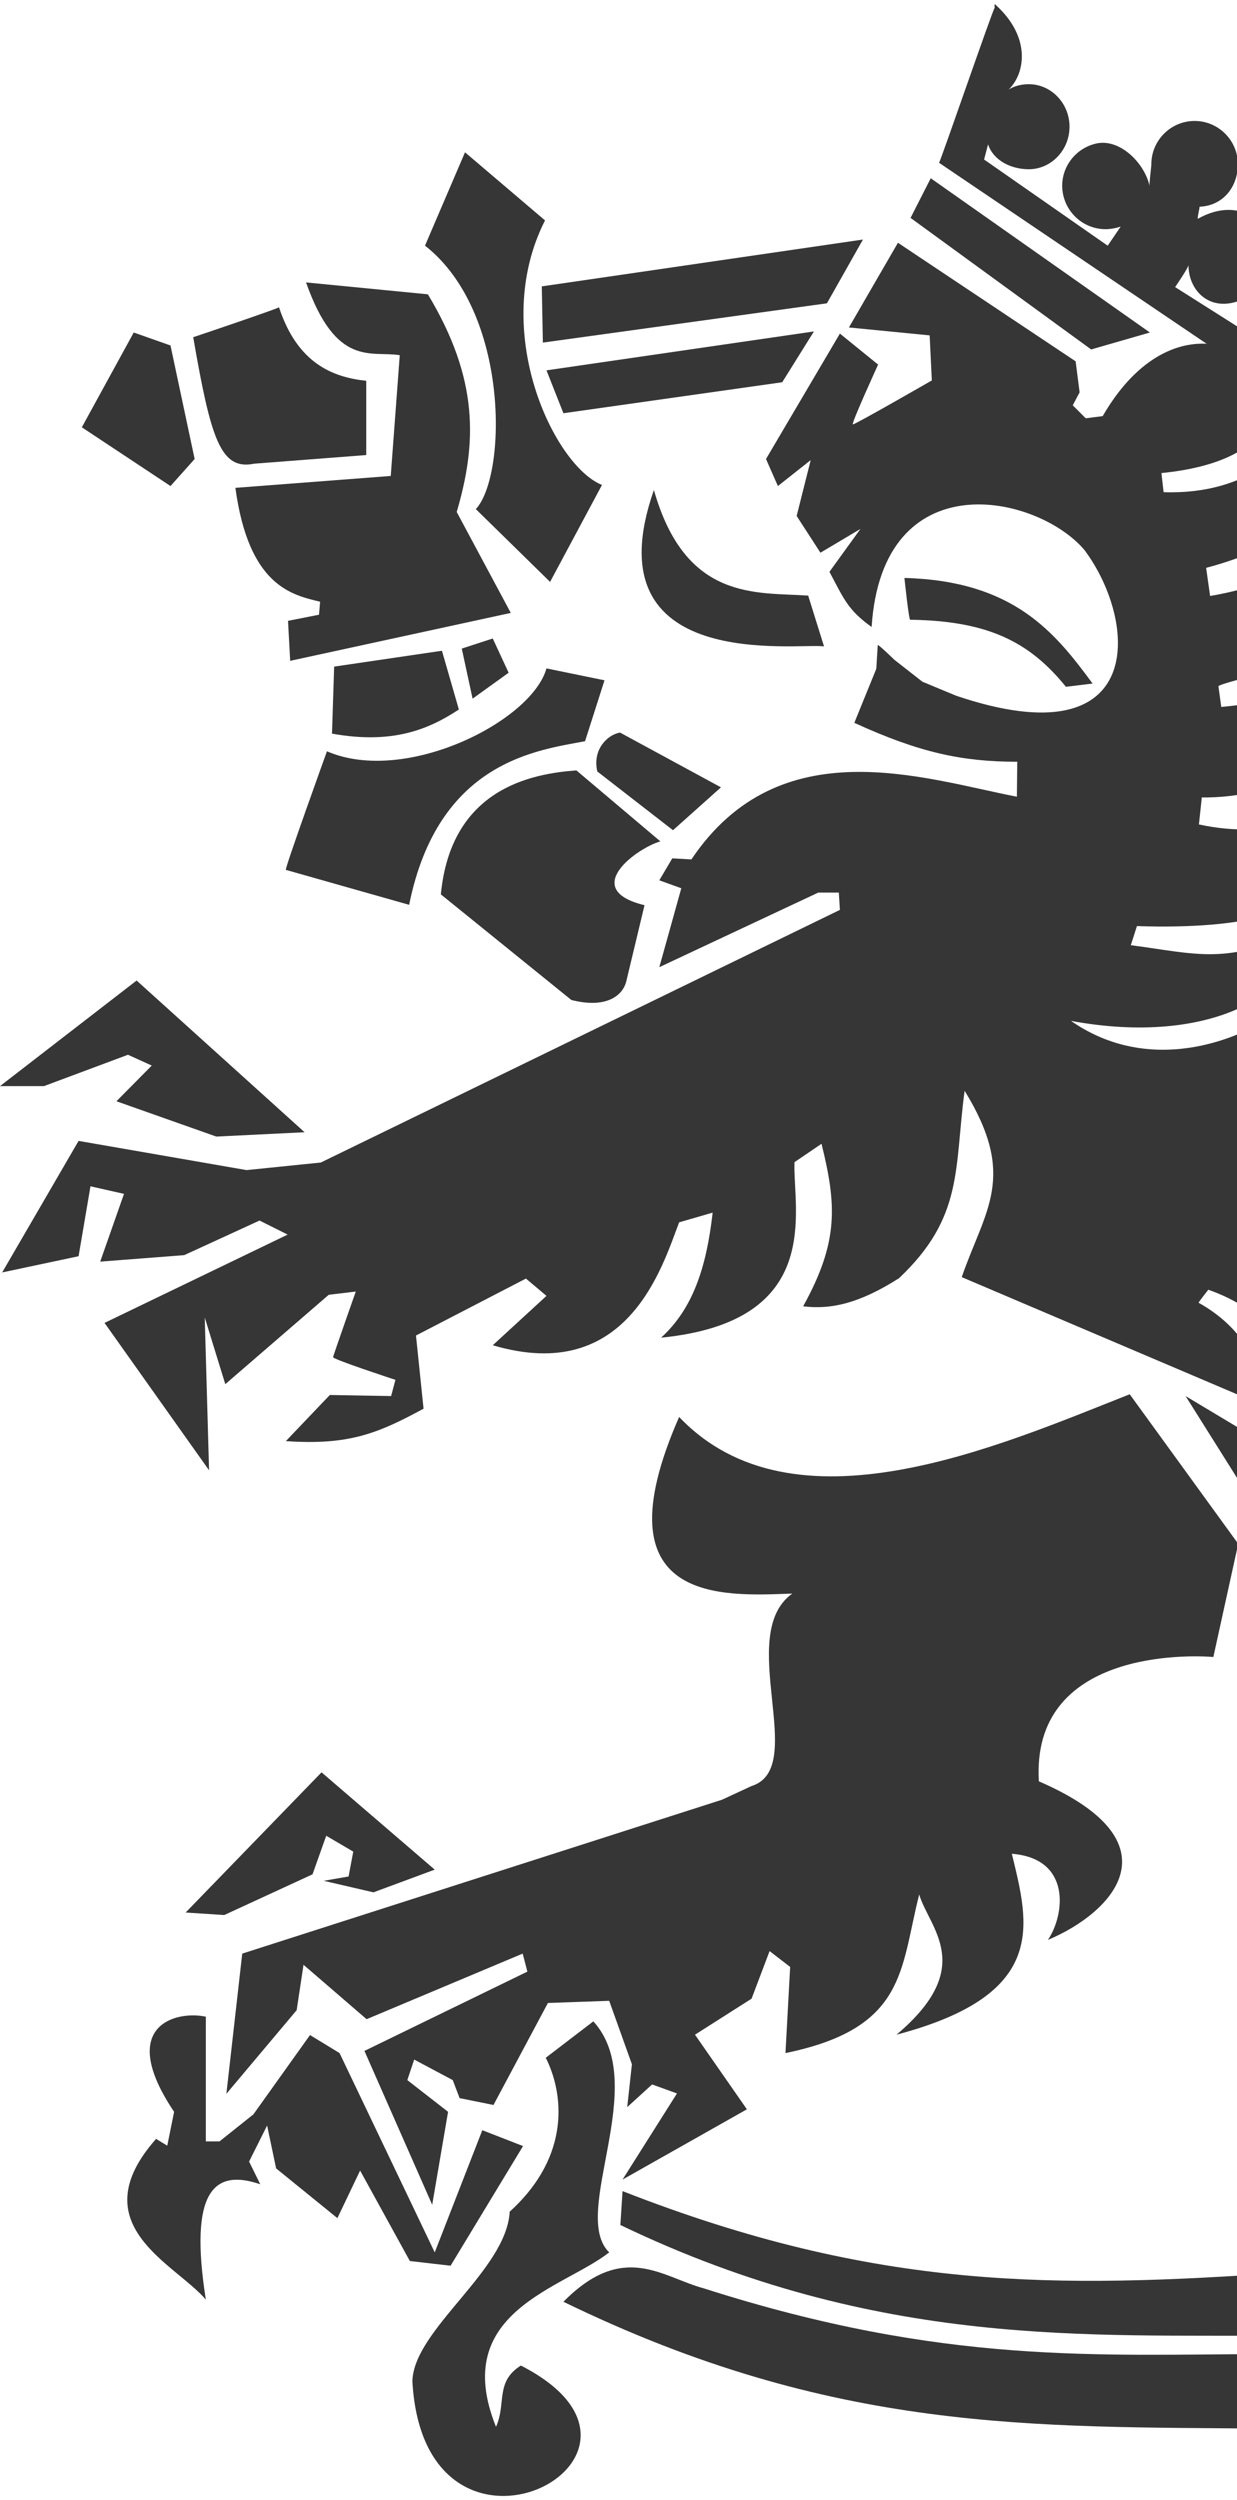 <svg width="296" height="598" viewBox="0 0 296 598" fill="none" xmlns="http://www.w3.org/2000/svg">
<path fill-rule="evenodd" clip-rule="evenodd" d="M66.763 73.506C71.162 86.869 79.528 90.231 87.637 91.094V108.854L60.811 110.923C52.789 112.561 50.46 105.06 46.233 80.662C46.32 80.662 66.676 73.764 66.763 73.506Z" fill="#363636"/>
<path fill-rule="evenodd" clip-rule="evenodd" d="M56.326 116.7C59.517 140.15 69.782 142.305 76.596 143.944L76.337 147.047L68.919 148.513L69.437 158.083L122.226 146.616L109.287 122.476C114.118 106.009 114.635 90.749 102.387 70.403L73.232 67.558C80.478 88.077 88.844 83.852 95.659 84.973L93.502 113.855L56.326 116.7Z" fill="#363636"/>
<path fill-rule="evenodd" clip-rule="evenodd" d="M109.805 169.722L105.751 155.669L79.96 159.462L79.442 175.498C93.847 178.085 102.473 174.55 109.805 169.722Z" fill="#363636"/>
<path fill-rule="evenodd" clip-rule="evenodd" d="M117.913 152.737L110.495 155.151L113.083 167.135L121.708 160.928L117.913 152.737Z" fill="#363636"/>
<path fill-rule="evenodd" clip-rule="evenodd" d="M129.644 68.506L129.903 81.955L197.873 72.558L206.499 57.298L129.644 68.506Z" fill="#363636"/>
<path fill-rule="evenodd" clip-rule="evenodd" d="M130.765 88.593L194.768 79.282L187.177 91.439L134.819 98.853L130.765 88.593Z" fill="#363636"/>
<path fill-rule="evenodd" clip-rule="evenodd" d="M113.859 121.786L131.628 139.201L144.049 116.009C132.577 111.44 117.05 79.023 130.42 52.728L111.271 36.434L101.697 58.763C122.053 74.713 121.277 113.854 113.859 121.786Z" fill="#363636"/>
<path fill-rule="evenodd" clip-rule="evenodd" d="M168.459 547.426C226.165 565.876 262.479 563.204 304.4 563.117L303.279 580.964C247.212 580.447 199.512 582.085 134.819 550.616C149.224 536.046 158.454 544.754 168.459 547.426Z" fill="#363636"/>
<path fill-rule="evenodd" clip-rule="evenodd" d="M148.965 524.148L148.448 532.253C210.466 562.083 261.358 558.289 306.125 558.807L307.764 543.633C252.732 547.426 209.949 548.03 148.965 524.148Z" fill="#363636"/>
<path fill-rule="evenodd" clip-rule="evenodd" d="M154.227 216.536C138.529 212.743 152.675 202.742 158.023 201.276L137.925 184.292C127.229 185.068 107.907 188.603 105.492 213.95L136.717 239.211C145.17 241.366 148.966 238.09 149.828 234.9L154.227 216.536Z" fill="#363636"/>
<path fill-rule="evenodd" clip-rule="evenodd" d="M142.927 184.55C141.72 179.291 145.343 175.757 148.361 175.239L172.513 188.344L161.041 198.603L142.927 184.55Z" fill="#363636"/>
<path fill-rule="evenodd" clip-rule="evenodd" d="M193.388 142.478L197.183 154.634C191.318 153.685 141.03 161.359 156.47 117.217C164.061 143.943 181.053 141.615 193.388 142.478Z" fill="#363636"/>
<path fill-rule="evenodd" clip-rule="evenodd" d="M40.799 82.645L46.578 109.802L40.799 116.268L19.58 102.215L32.001 79.541L40.799 82.645Z" fill="#363636"/>
<path fill-rule="evenodd" clip-rule="evenodd" d="M78.235 179.722C96.952 187.826 127.229 172.566 130.765 159.893L144.652 162.738L139.995 177.308C128.867 179.463 104.888 181.877 97.901 216.449C97.901 216.449 68.66 208.173 68.401 208.086C67.97 208.173 78.235 179.722 78.235 179.722Z" fill="#363636"/>
<path fill-rule="evenodd" clip-rule="evenodd" d="M261.445 163.514C252.474 151.358 242.641 138.943 216.418 138.253C216.418 138.253 217.454 148.254 217.799 148.254C236.775 148.512 246.522 153.772 255.062 164.29L261.445 163.514Z" fill="#363636"/>
<path fill-rule="evenodd" clip-rule="evenodd" d="M306.125 347.409L302.503 363.876L283.699 333.96L306.125 347.409Z" fill="#363636"/>
<path d="M238.069 1C246.867 8.845 245.314 17.639 241.346 21.433C242.726 20.57 244.365 20.139 246.177 20.139C251.525 20.139 255.924 24.709 255.924 30.313C255.924 35.917 251.525 40.486 246.177 40.486C241.95 40.486 237.724 38.417 236.43 34.537L235.481 38.158L264.549 58.419L265.067 58.764L268.172 54.194C267.655 54.367 267.051 54.539 266.533 54.625C260.927 55.746 255.492 52.039 254.371 46.435C253.25 40.831 256.959 35.399 262.565 34.279C268.086 33.244 273.865 39.02 275.073 44.452C274.986 43.848 275.504 39.883 275.504 39.279C275.504 33.589 280.162 28.933 285.855 28.933C291.548 28.933 296.206 33.589 296.206 39.279C296.206 44.883 292.497 49.28 286.976 49.452C287.321 49.021 286.286 52.556 286.717 52.297C291.72 49.452 297.672 49.194 301.381 53.591C305.09 57.988 305.866 65.488 301.381 69.109C291.72 76.782 284.388 70.747 284.388 63.419C284.388 64.023 281.197 68.678 281.197 68.678L308.282 85.835L313.629 83.335C313.026 83.335 312.508 83.335 311.904 83.248C306.211 82.472 302.244 77.213 303.106 71.523C303.882 65.833 309.144 61.867 314.837 62.729C320.444 63.505 324.325 68.592 323.722 74.11C324.929 69.023 328.121 63.074 337.005 68.937L308.713 95.749L224.699 38.934C225.044 38.675 237.723 1.776 237.982 1.948C238.069 2.034 237.896 0.914 238.069 1Z" fill="#363636"/>
<path fill-rule="evenodd" clip-rule="evenodd" d="M0 259.816L32.691 234.555L72.887 270.851L51.754 271.886L27.861 263.437L36.314 254.901L30.621 252.315L10.523 259.816H0Z" fill="#363636"/>
<path fill-rule="evenodd" clip-rule="evenodd" d="M183.296 109.803L186.142 116.269L193.992 110.061L190.628 123.425L196.32 132.219L205.895 126.528L198.477 136.788C201.927 143.254 202.876 145.927 208.569 149.979C211.157 110.32 248.075 118.166 259.46 131.529C272.226 148.513 274.814 181.964 228.839 166.446L220.731 163.083L214.003 157.824C214.003 157.824 210.38 154.289 210.035 154.289L209.69 159.98L204.429 172.912C220.041 180.068 230.306 182.223 243.417 182.223L243.33 190.586C220.99 186.275 186.573 174.119 165.441 205.587L160.869 205.328L157.764 210.587L163.025 212.484C163.025 212.484 157.85 231.106 157.764 231.365L195.803 213.519H200.72L200.978 217.657L76.769 278.093L59 279.904L18.804 272.92L0.518 304.389L18.804 300.509L21.651 283.783L29.672 285.594L23.979 301.802L44.077 300.25L62.105 291.974L68.833 295.336L25.015 316.459L50.029 351.72L48.994 315.166L53.91 331.115L78.666 309.734L85.135 308.958C85.135 308.958 79.788 324.132 79.701 324.649C79.615 325.166 94.624 330.081 94.624 330.081L93.589 333.96L78.925 333.702L68.402 344.737C83.41 345.772 90.397 342.927 101.352 336.978L99.54 319.476L125.849 305.854L130.765 309.993L117.913 321.804C150.173 331.374 158.454 303.009 162.508 292.405L170.53 290.077C169.063 303.009 165.872 313.01 158.195 319.993C197.442 316.114 189.679 289.387 190.11 278.007L196.579 273.61C200.202 288.267 200.72 297.06 192.18 312.493C198.649 313.269 205.377 311.976 215.124 305.768C230.651 291.112 228.322 279.473 230.823 260.937C243.503 281.542 235.74 289.301 230.133 305.509L301.467 335.857C302.33 326.632 297.413 317.579 286.804 311.631C286.89 311.372 289.133 308.527 289.133 308.527C315.7 317.838 313.802 343.099 306.212 364.221C279.386 427.589 330.277 455.867 303.538 478.8C349.685 476.731 339.42 448.97 340.111 435.521C339.766 435.521 378.495 454.057 378.495 454.057C387.034 470.007 383.67 486.56 368.748 515.873C353.049 524.408 339.334 530.529 315.872 532.857L310.697 567.86L324.326 538.461L326.913 538.202L332.089 553.376L346.494 550.789L361.934 530.96L365.815 532.512L355.378 549.324L339.42 570.964L368.834 593.897L362.624 573.55L353.825 564.497L356.672 561.135L371.594 571.222L390.916 526.132L399.455 548.806L410.496 549.582L411.79 546.996H415.154L414.119 554.497H407.477L407.218 576.136L420.071 557.6L427.057 538.806L413.17 525.184L416.793 518.459C428.179 525.442 435.166 530.357 437.926 541.392C449.312 531.908 453.969 511.562 428.092 482.68C445.43 484.749 448.794 497.164 453.625 506.906C460.353 491.733 463.889 461.816 423.693 445.091L423.952 420.606L395.315 411.812L394.797 407.932L384.792 403.277C384.878 392.5 401.008 369.308 371.594 345.341C405.666 355.428 420.588 334.822 430.335 325.253C466.735 334.305 475.965 309.303 477 296.371C467.771 302.578 442.842 311.372 437.149 298.44C463.458 297.664 471.652 293.526 471.652 267.489C460.87 273.179 446.983 276.024 436.632 272.662C433.613 254.643 424.987 237.659 406.356 222.226C406.356 222.226 394.97 237.141 395.056 237.4C427.489 256.712 423.09 345.082 368.403 315.166L341.577 291.543L298.017 246.625C291.634 249.556 273.52 256.195 256.269 244.211C289.823 250.419 311.732 237.314 311.215 222.054C294.308 231.193 285.941 228.089 270.588 226.106L272.054 221.537C326.309 223.261 321.565 202.914 322.945 186.965C316.304 194.896 305.09 201.104 286.89 197.224L287.58 190.758C303.883 191.017 331.83 182.654 323.032 152.393C318.805 162.48 312.077 167.222 292.238 169.118L291.548 164.118C295.861 161.704 326.309 159.549 319.926 125.408C311.128 135.236 304.745 139.978 289.564 142.564L288.615 135.84C303.71 131.788 310.266 126.787 316.907 117.735C316.562 117.735 317.425 97.216 317.425 97.216C309.403 106.527 299.742 118.424 278.437 117.735L277.919 113.165C332.692 107.734 289.133 55.919 263.86 99.543L259.805 100.061L256.7 96.957L258.339 93.853L257.39 86.439L214.866 58.074L203.135 78.335L222.456 80.231L222.974 91.008C222.974 91.008 204.687 101.526 204.084 101.526C203.566 101.526 210.122 87.215 210.122 87.215L200.978 79.8L183.296 109.803Z" fill="#363636"/>
<path fill-rule="evenodd" clip-rule="evenodd" d="M270.329 333.528L296.292 369.307L290.341 396.379C284.13 395.861 246.695 394.827 248.592 426.123C282.405 440.779 266.189 457.591 250.749 464.057C254.803 458.108 256.442 444.572 242.123 443.452C246.177 460.263 251.094 477.075 214.521 486.731C233.756 470.523 222.37 461.298 219.955 453.194C215.383 471.126 216.936 485.179 187.954 491.128L189.075 470.523L184.158 466.73L179.846 478.11L166.303 486.731L178.724 504.578L148.966 521.389L161.99 500.784L156.039 498.629L150.087 504.06L151.208 493.801L145.774 478.627L131.11 479.144L118.086 503.543L109.978 501.905L108.339 497.594L99.109 492.68L97.47 497.594L107.217 505.181L103.422 527.424L87.206 490.611L126.194 471.644L125.073 467.333L87.723 483.024L72.628 470.006L70.99 480.869L54.169 500.87L57.965 467.333L172.773 430.52L179.846 427.243C193.647 422.933 175.791 391.033 189.593 381.205C173.031 381.808 142.755 383.964 162.508 338.96C189.851 367.669 238.673 346.029 270.329 333.528Z" fill="#363636"/>
<path fill-rule="evenodd" clip-rule="evenodd" d="M104.026 447.246L76.941 423.968L44.422 457.505L53.652 458.109L74.785 448.366L78.062 439.142L84.532 442.935L83.41 448.884L77.459 449.918L89.362 452.677L104.026 447.246Z" fill="#363636"/>
<path fill-rule="evenodd" clip-rule="evenodd" d="M52.53 512.251L60.638 505.785L74.181 486.818L81.254 491.128L104.026 538.805L115.411 509.578L125.158 513.372L107.821 541.995L98.074 540.874L86.17 519.234L80.736 530.614L66.073 518.717L63.916 508.457L59.603 517.079L62.277 522.51C51.15 518.717 45.198 524.148 49.252 550.099C41.921 541.478 19.149 532.253 37.349 511.647L40.023 513.285L41.662 505.181C27.861 484.662 41.921 480.869 49.252 482.421V512.251H52.53Z" fill="#363636"/>
<path fill-rule="evenodd" clip-rule="evenodd" d="M141.979 483.542C155.78 498.716 136.286 529.58 145.774 538.805C134.647 547.513 107.562 552.945 118.689 580.533C121.191 575.015 118.431 569.756 124.641 565.877C167.166 587.603 101.61 621.657 98.678 569.67C98.936 557.255 121.191 543.202 121.967 529.063C136.889 515.528 134.733 500.44 130.593 492.25L141.979 483.542Z" fill="#363636"/>
<path fill-rule="evenodd" clip-rule="evenodd" d="M217.885 52.125L261.099 83.593L275.159 79.541L222.715 42.642L217.885 52.125Z" fill="#363636"/>
</svg>
